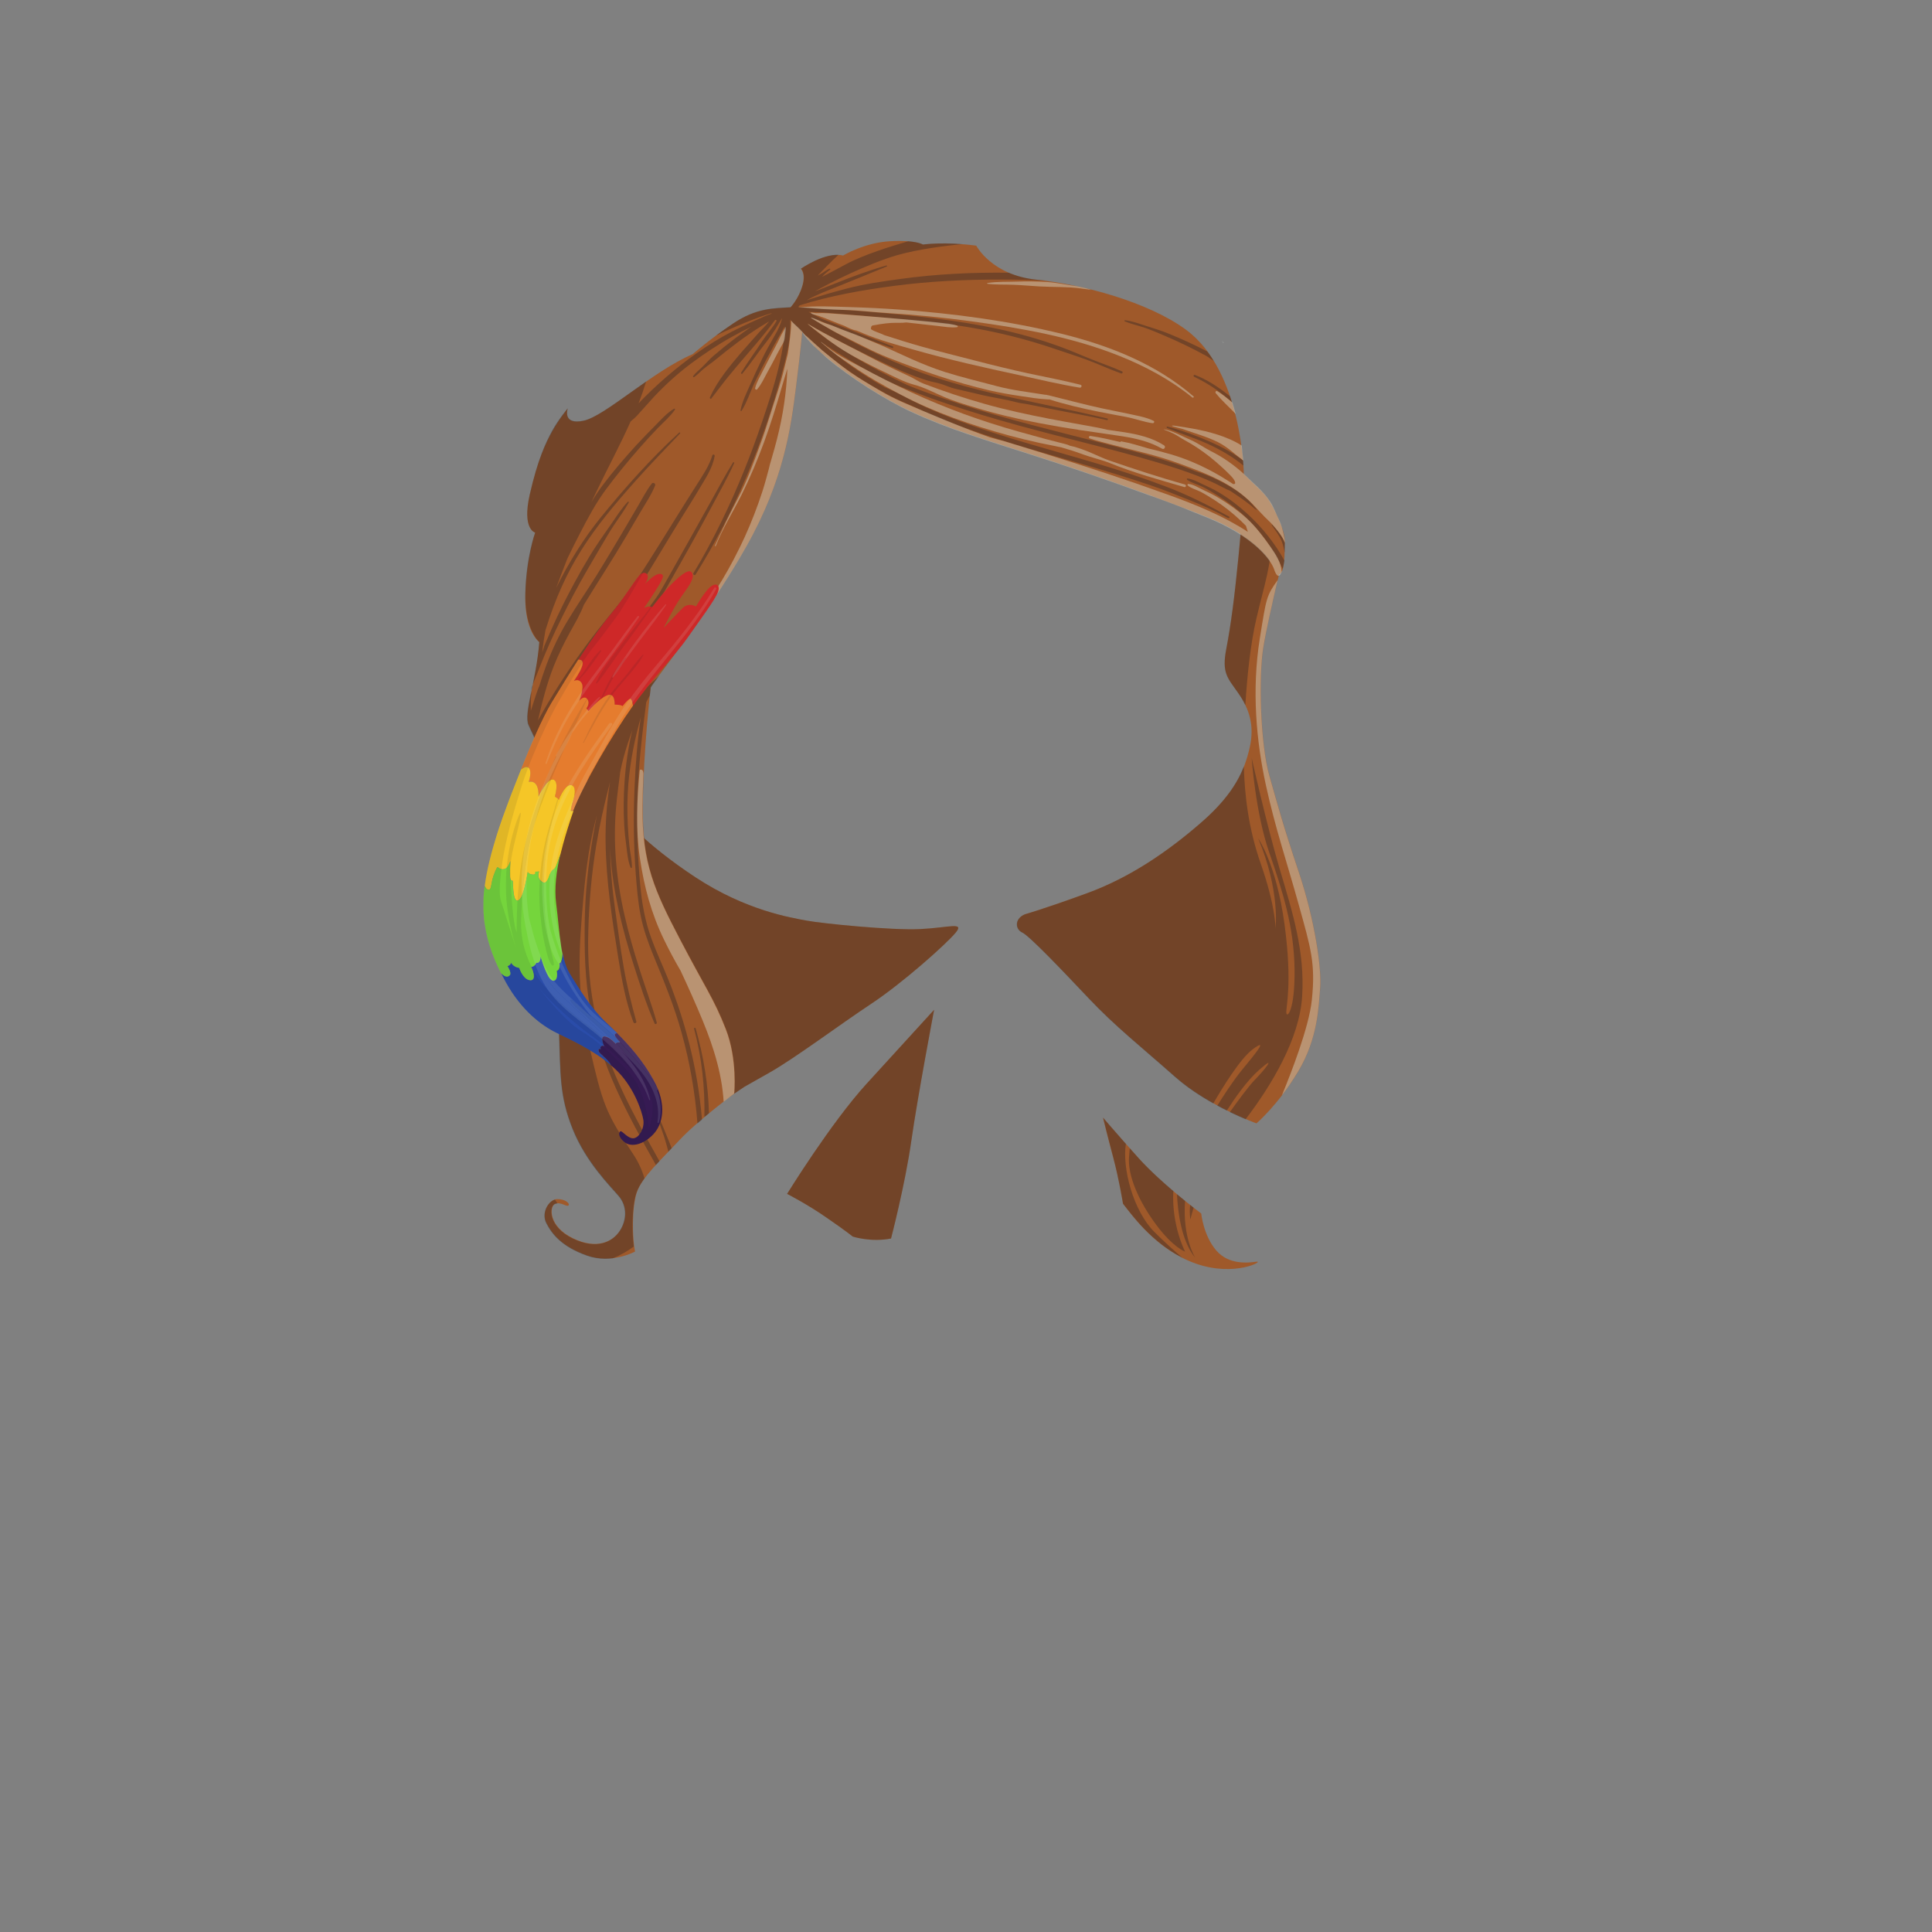 <?xml version="1.0" encoding="utf-8"?>
<!-- Generator: Adobe Illustrator 21.0.2, SVG Export Plug-In . SVG Version: 6.00 Build 0)  -->
<svg version="1.1" id="Layer_1" xmlns="http://www.w3.org/2000/svg" xmlns:xlink="http://www.w3.org/1999/xlink" x="0px" y="0px"
	 viewBox="0 0 2000 2000" enable-background="new 0 0 2000 2000" xml:space="preserve">
<rect x="0" y="0" width="2000" height="2000" fill="#808080" stroke="none"/>
<g>
	<g id="_x31_2_x5F_Hair_x5F_RainbowStreak_x5F_back_x5F_Main_Asset">
		<path fill="#9F592A" d="M1286.1,527.5c0,0,29.9,16.1,43.7,43.4c0,0-17.2,69.4-22,99.7c-4.9,30.3-3,99.6,6.3,132.2
			s13.4,48.8,30.4,99.8c17.1,51,23.8,100.8,22.2,119.9c-1.6,19.1-2.2,52-22.6,86.4c-20.5,34.4-43.4,54-43.4,54s-49.8-17.8-84.3-48.3
			c-34.4-30.5-61.7-51.9-89.6-81.5c-28-29.6-61.2-64.4-68.5-67.8c-7.3-3.3-8.3-14.2,2.8-18.9c0,0,19.5-5.5,64-21.7
			c44.8-16.3,84-43.3,118.6-73.4c34.7-30.2,44.8-54.5,50-77.5s-0.5-40.1-12.1-56.7c-10.9-15.6-16.9-20.4-12.1-45.4
			s8.5-53.4,12.6-95.7S1286.1,527.5,1286.1,527.5z"/>
		<path fill="#9F592A" d="M1141.8,1156.9c0,0,11.7,13.9,36.8,41.9s64.9,57.4,64.9,57.4s2.2,22.6,15.4,38.1s33.4,12.9,41.8,11.8
			s-22.3,16.2-62.7,2s-65.2-48.8-75.5-62c0,0-4.2-25.9-10.2-48.1S1141.8,1156.9,1141.8,1156.9z"/>
		<path fill="#9F592A" d="M882.8,1280.1c0,0,18.7,6.1,39.6,2c0,0,14.5-55.4,21-101.1s23.6-135.7,23.6-135.7s-33.1,36.3-70,76.7
			c-36.9,40.4-82.2,113.9-82.2,113.9s21.1,10.8,41,24.7C876,1274.5,882.8,1280.1,882.8,1280.1z"/>
		<path fill="#9F592A" d="M752.6,1137.2c0,0-9.3-55-30.1-100.7s-29.2-77.2-47.3-116s-30.3-74.7-30.3-74.7s22.5,27.8,75.1,62.4
			S819.2,950,835,953s87.6,10.2,117.3,8.8s46.6-7.9,37,3.7s-54.5,51.8-87.4,73.6c-32.9,21.8-79.4,56.6-105.4,71.3
			c-26,14.7-26,14.7-26,14.7L752.6,1137.2z"/>
	</g>
	<g id="_x31_2_x5F_Hair_x5F_RainbowStreak_x5F_back_x5F_Shadows">
		<path opacity="0.3" fill="#091426" enable-background="new    " d="M1232.2,1262.5l3.4-12.4c-1.1-0.8-2.3-1.8-3.5-2.8
			C1231.6,1250.7,1231.4,1255.6,1232.2,1262.5z"/>
		<path opacity="0.3" fill="#091426" enable-background="new    " d="M1223.8,1301.9c-8-6.9-18.2-16-28.8-26.6
			c-22.2-22.3-33.4-66.4-29.5-91.2c-16-18.1-23.6-27.1-23.6-27.1s4.6,18.8,10.5,41s10.2,48.1,10.2,48.1
			C1171.6,1257.5,1191.7,1285.5,1223.8,1301.9z"/>
		<path opacity="0.3" fill="#091426" enable-background="new    " d="M1178.6,1198.8c-3.3-3.6-6.3-7-9.1-10.2
			c-0.2,2.9-0.5,5.8-0.7,8.7c-1.7,19.5,10.1,46.3,27.8,70.2s30.2,28.2,30.2,28.2s-14.1-27.1-12.2-62.8
			C1202.7,1222.9,1189.4,1210.7,1178.6,1198.8z"/>
		<path opacity="0.3" fill="#091426" enable-background="new    " d="M1226.8,1243.1c-2.6-2.1-5.5-4.5-8.4-6.9
			c0.7,15.7,3.9,47.9,18.9,65.8C1237.3,1302,1223.9,1281.3,1226.8,1243.1z"/>
		<path opacity="0.3" fill="#091426" enable-background="new    " d="M882.8,1280.1c0,0,18.7,6.1,39.6,2c0,0,14.5-55.4,21-101.1
			s23.6-135.7,23.6-135.7s-33.1,36.3-70,76.7c-36.9,40.4-82.2,113.9-82.2,113.9s21.1,10.8,41,24.7
			C876,1274.5,882.8,1280.1,882.8,1280.1z"/>
		<path opacity="0.3" fill="#091426" enable-background="new    " d="M752.6,1137.2c0,0-9.3-55-30.1-100.7s-29.2-77.2-47.3-116
			s-30.3-74.7-30.3-74.7s22.5,27.8,75.1,62.4S819.2,950,835,953s87.6,10.2,117.3,8.8s46.6-7.9,37,3.7s-54.5,51.8-87.4,73.6
			c-32.9,21.8-79.4,56.6-105.4,71.3c-26,14.7-26,14.7-26,14.7L752.6,1137.2z"/>
		<path opacity="0.3" fill="#091426" enable-background="new    " d="M1295.7,784.5c0,0,3.9,56.8,18.1,97.7s25.7,77.5,26.3,120.7
			c0.6,43.2-8,51.6-8.5,45.5s6.5-29.9-1.9-91.8s-27.2-88.7-27.2-88.7c22.9,54.5,17.9,93,17.9,93s0.2-22.6-15.2-66.6
			c-12.9-36.8-16.7-71-17.6-100.9c-6.8,17.4-19,36.2-44.1,58c-34.7,30.2-73.8,57.1-118.6,73.4c-44.5,16.3-64,21.7-64,21.7
			c-11.1,4.6-10.1,15.5-2.8,18.9c7.3,3.3,40.5,38.1,68.5,67.8c28,29.6,55.2,51,89.6,81.5c12.3,10.9,26.5,20.2,39.8,27.6
			c8.6-14.9,27.6-46.2,40.7-56c17.4-13,2.3,5.1-11.1,21.4c-9.3,11.3-19.9,27.9-25.5,36.9c3.4,1.8,6.7,3.6,9.9,5.1
			c7.9-12.4,20.8-31,33.3-42c19.9-17.6,4.9,0.8-4.3,10.1c-6.7,6.8-19.5,24.5-25.9,33.5c6.3,3,11.9,5.5,16.3,7.4
			c26.9-35.2,56-83.6,58.6-127.6c2.8-46.1-9.6-85.6-23.4-132C1310.9,852.6,1295.7,784.5,1295.7,784.5z"/>
		<path opacity="0.3" fill="#091426" enable-background="new    " d="M1269.4,671.7c-4.8,25.1,1.2,29.8,12.1,45.4
			c3,4.2,5.6,8.5,7.7,12.9c1.8-29.9,5.3-63.7,11.5-90c8.2-35.3,15.3-53.5,16.2-87.8c-14.1-15.8-30.7-24.8-30.7-24.8
			s0.1,6.2-4.1,48.5C1277.9,618.3,1274.2,646.7,1269.4,671.7z"/>
	</g>
	<g id="_x31_2_x5F_Hair_x5F_RainbowStreak_x5F_back_x5F_Highlights">
		<path opacity="0.35" fill="#E8FFFA" enable-background="new    " d="M1314,802.9c-9.3-32.6-11.2-101.9-6.3-132.2
			c2.8-17.4,9.6-47.5,14.9-70.2c-11.7,16.4-11.7,18.4-18.4,60.1c-8.7,54.2-3.5,107.4,6.2,152s21.5,78.8,34,123.8
			s17.6,60.9,13.6,98.8c-3,28.6-21.9,76.7-31,98.7c5.5-7.1,11.3-15.5,17-25c20.5-34.4,21-67.3,22.6-86.4s-5.1-68.9-22.2-119.9
			C1327.4,851.7,1323.3,835.5,1314,802.9z"/>
	</g>
	<g id="_x31_2_x5F_Hair_x5F_RainbowStreakv02_x5F_front_x5F_Main_Assets">
		<path fill="#9F592A" d="M587.7,422.8c0,0-6.2,17.6,16.4,12.8c22.5-4.8,71.3-51.2,113-69c0,0,17.4-15.3,41.7-31.6
			s41.9-15.6,59.5-16.8c0,0,8.3-8.7,12.2-22s-1.5-17.9-1.5-17.9s25.5-18,43.8-13.8c0,0,22.1-13.4,48.8-14.8s33.8,3.5,33.8,3.5
			s22.7-3.2,55.2,1.1c0,0,16,30.7,62.7,35.3c46.7,4.7,115.1,22.8,154.4,51.7c58.5,43,59.9,149.4,59.9,149.4
			c19.2,19.5,23.5,19.7,33.4,41c11.3,24.3,8.8,26.6,8.8,39.2c-0.1,27.1-7.5,27.7-10.7,17.9s-21.1-33.9-68.8-53.2s-118.9-44.6-176-63
			s-92.4-28.8-130.8-46.5s-96.8-57.2-113-82.5c0,0-1.4,17.2-6.5,57.5s-12,94.8-51.2,164.2s-94.1,137.2-99.2,146
			c0,0-7.6,64.5-8.2,123.5s12.5,87.4,38.9,137.8s34.9,61,47.2,92.5s8.6,66.9,8.6,66.9s-38.1,28.2-56.9,48.4s-39.1,38.5-44.2,54.6
			s-4.5,47.1-1.6,60.6c0,0-23.9,13.3-49.9,4s-36-22.2-41.8-33.5s3-24.6,11-24.8s13.6,4.4,11.8,6.5s-8.1-4.2-14-1.5
			s-6.8,23.2,18.5,35.5s41.5,3.3,48.8-7.8s7.6-25.4-1-35.7s-33.9-35-47.8-69.5s-12.6-56.4-14.2-102.5s-4.2-114.1-6.2-151.3
			s-2.7-83.4-7-111.2s-13-41.1-18.3-53.3s7.8-45.3,11-85.8c0,0-15.3-10.5-14.5-48.4s10.2-64.9,10.2-64.9s-13.8-3.2-5.6-39.4
			s16.7-53.6,23.3-65.6S587.7,422.8,587.7,422.8z"/>
	</g>
	<g id="_x31_2_x5F_Hair_x5F_RainbowStreakv02_x5F_front_x5F_Shadows">
		<path opacity="0.3" fill="#091426" enable-background="new    " d="M1253.2,457.5c-14.3-6.3-29.5-12-44.6-15.9
			c-1-0.3-1.3,1.1-0.4,1.5c14.4,6,29.3,10.5,43.5,17.1c12.5,5.8,24.8,13,35.5,21.8c-0.2-1.8-0.3-3.7-0.4-5.5
			C1276.4,468.8,1265.1,462.8,1253.2,457.5z"/>
		<path opacity="0.3" fill="#091426" enable-background="new    " d="M1271,408.4c-10.4-8.1-21.7-15.6-34.1-20.3
			c-1.1-0.4-1.9,1.4-0.8,1.9c12.5,6,23.6,13,34.1,22.1c1.6,1.4,3.6,2.8,5.1,4.3c-0.5-1.7-1.5-4.5-2-6.2
			C1272.3,409.4,1272,409.2,1271,408.4z"/>
		<path opacity="0.3" fill="#091426" enable-background="new    " d="M1249.9,363.9c-13.7-7.1-26.3-12.9-40.6-18.7
			c-7.3-3-15-5.3-22.5-7.7c-7.2-2.3-14.7-5.2-22.2-6c-0.6-0.1-0.8,0.9-0.3,1.1c6.7,2.9,14.1,4.4,21.1,6.8c7.4,2.6,14.5,5.7,21.7,8.8
			c14.1,6,27.7,12.7,41.2,20c3.3,1.8,4.8,3.4,8.1,5.3C1254.5,370.4,1250.1,364,1249.9,363.9z"/>
		<path opacity="0.3" fill="#091426" enable-background="new    " d="M1329.7,580.4c-9.9-18-23.1-34.4-38.1-48.2
			c-9-8.3-18.9-15.9-29.4-22.2c-5.4-3.3-11.2-5.9-16.9-8.6c-4.9-2.3-10.6-5.5-16-6.1c-0.8-0.1-0.9,1-0.4,1.4
			c4.9,3.3,11.2,4.9,16.5,7.5c5.2,2.6,10.1,5.7,15.1,8.8c10.4,6.5,20.2,13.9,29.1,22.4c16.1,15.3,28.9,33.3,38.2,53.4
			C1328.4,586.5,1329,583.8,1329.7,580.4z"/>
		<path opacity="0.3" fill="#091426" enable-background="new    " d="M1328.2,558c-2.6-5.3-7-10.1-11.2-14.8
			c-0.3-0.2-0.7,0.2-0.5,0.5c3.8,5.6,7.8,10.2,10.3,16.6c1.5,3.9,2.4,7.9,3.2,11.9c0-3.4,0-6.8,0-10.2
			C1329.4,560.6,1328.8,559.3,1328.2,558z"/>
		<path opacity="0.3" fill="#091426" enable-background="new    " d="M1272.4,534.8c-21.4-11.7-43.1-22.7-65.9-31.3
			c-23.3-8.8-46.9-16.5-70.7-23.6c-47.7-14.3-96-26.6-142.7-44.1c-13.5-5.1-26.8-10.5-39.8-16.6c-12.3-5.7-24.2-12.9-36.7-18
			c-0.1-0.1-0.3-0.1-0.4-0.1c-11.5-6.4-22.6-13.5-33.4-21c-11.6-8.2-22.8-17-33.3-26.5c10.2,7.2,20.9,13.7,31.2,19.9
			c10.4,6.3,21,12.2,31.8,17.6c0.1,0.1,0.2,0.2,0.4,0.3c5.6,3,11.5,5.6,17.5,8.1c4.6,1.9,9.2,3.7,13.9,5.4c0.9,0.3,1.7,0.7,2.5,1
			c11.9,4.6,23.9,8.9,36,12.9c23.6,7.9,47.5,15,71.5,21.6c48.3,13.3,97.2,24.4,145.2,38.7c13.2,4,26.5,8.2,39.3,13.2
			c6.6,2.6,13.1,5.3,19.4,8.3c5.1,2.5,10.1,5.4,15.4,7.6c1.6,1,3.2,2.1,4.7,3.1c7,4.8,14.5,9.9,20.8,15.5c0.9,0.8,2.7,1.5,1.9,0.6
			c-3.2-3.3-6.5-8-10.1-10.9c-2.8-2.3-5.7-5-8.6-7c-7-4.9-14.4-9.1-22.1-12.8c-7.3-3.5-14.9-6.6-22.7-8.9
			c-8.2-3.4-16.4-6.5-24.9-9.2c-23.8-7.7-48-13.9-72.2-20.1c-48.8-12.6-98.1-24.3-146.1-40.1c-13.6-4.5-27.1-9.1-40.5-14.1
			c-4.9-1.8-9.8-3.8-14.7-5.8c-18.8-8.8-37.3-18.6-55-29.2c-17.4-10.5-33.9-21.4-48.7-34.7c4.7,2.9,9.6,5.7,14.6,8.4
			c18.3,9.9,36.8,19.3,55.5,28.3c17.8,8.5,36,16.9,54.9,22.7c4.5,1.4,9.1,2,13.6,3.4c5.1,1.6,9.7,3.9,15.1,5.1
			c9.8,2.2,19.5,4.6,29.2,6.8c11,2.5,22.2,4,33.1,6.9c3.7,1,7.6,1.6,11.5,2.1c8.7,1.7,17.4,3.4,26,5.2c18.9,3.8,38.1,7,56.9,11.4
			c1.1,0.3,1.6-1.5,0.5-1.7c-32.5-7.7-65.2-14.3-97.9-21.4c-31.2-6.8-62.3-14.6-92.4-25.2c-11-3.9-21.8-8.4-32.5-13
			c-2.5-1.1-4.9-2.3-7.4-3.4c-17.9-8.4-35.7-17.2-52.8-27c-7.8-4.5-16.1-9.1-24-14.4c7.6,2.6,15.2,5.4,22.7,8.5
			c20.3,8.3,40.9,16,61.6,23c1.1,0.4,1.6-1.4,0.5-1.8c-18.9-7.3-37.9-14.7-56.8-22.1c-4.9-1.9-9.7-3.8-14.6-5.7
			c-4.8-1.9-9.1-4.5-13.7-6.8c-0.7-0.3-1.4-0.7-2.1-1c5.6,0.2,11.2,0.3,16.7,0.7c11.1,0.8,22.2,1.8,33.3,2.7
			c22.8,1.8,45.6,4.2,68.4,6.3c45.5,4.2,90.5,13,133.8,27.6c12,4.1,24.2,7.9,36.1,12.3c12,4.4,23.5,9.9,35.5,14.1
			c1.2,0.4,2.1-1.6,0.9-2.1c-9.9-4.5-20.3-8-30.5-12.1c-10.7-4.2-21.2-8.9-32-12.9c-21.3-7.9-43.3-14.1-65.4-18.9
			c-44.7-9.6-90.6-14.2-136-18c-13.1-1.1-26.1-2-39.2-2.6c-10.5-0.5-21.1-1.7-31.6-2c-0.1-0.1-0.3-0.3-0.4-0.4
			c0.4-0.5,0.9-1,1.3-1.5c31.7-10,65.2-15.9,98-20.2c36.7-4.8,73.9-6.6,110.8-6.5c15.4,0,30.7,0.4,46.1,1.1c-3.2-0.3-6.4-0.6-9.5-1
			c-11.4-1.1-20.9-3.8-28.9-7.2c-19.1-0.2-38.2,0.1-57.2,1.2c-18.5,1-36.9,2.8-55.2,5.3c-18.5,2.5-37.2,5.2-55.3,9.9
			c-14,3.6-27.8,7.7-41.5,12.1c10.7-6.1,22.6-10.4,33.8-14.9c16.4-6.6,32.7-13.3,49-20c0.7-0.3,0.4-1.3-0.3-1.1
			c-17.9,5.1-35.2,11.5-52.4,18.4c-7.2,2.9-14.4,5.6-21.6,8.5c13.6-8.1,55.7-29.1,85.3-37.6c22.8-6.5,52-9.9,67.4-11.4
			c-24.7-1.9-40.9,0.4-40.9,0.4s-3.6-2.4-15-3.4c-17.9,5.1-46.9,14.2-64.8,23.9c-11.2,6.1-19.2,10.2-24.6,13c2.5-3,5.4-5.1,8.4-7.6
			c0.4-0.4,0-1.1-0.5-0.9c-3.5,1.2-6.3,3.9-9.5,5.6c-1,0.5-1.9,1-2.9,1.6c5.5-5.9,14.1-14.8,21.6-21.6
			c-17.6-0.6-38.9,14.4-38.9,14.4s5.5,4.6,1.5,17.9s-12.2,22-12.2,22c-17.6,1.1-35.2,0.5-59.5,16.8c-6.5,4.4-12.5,8.6-17.8,12.6
			c29.1-13.9,51.5-21.7,58-23.3c-0.3,0.2-0.6,0.4-0.9,0.6c-0.1,0.1-0.3,0.2-0.4,0.3c-4.2,1.3-8.2,3.3-12.1,5
			c-6.4,2.7-12.7,5.7-19,8.7c-12.5,6-24.8,13-36.3,20.6c-22.7,15-44,32.6-63.3,51.9c-2.1,2.1-4.1,4.1-6.1,6.3
			c2.8-7.3,5.4-14.8,7.8-22.6c-26.4,18.3-50.6,37.5-64.7,40.5c-22.5,4.8-16.4-12.8-16.4-12.8s-10,11.7-16.5,23.7
			s-14.7,29.4-22.9,65.6s5.6,39.4,5.6,39.4s-9.4,24.8-10.2,62.7s14.5,50.7,14.5,50.7c-3.2,40.5-16.6,73.7-11.4,85.8
			c2.3,5.4,5.3,11,8.3,17.9c18.9-37.2,40.9-72.6,65.8-106.1c13.9-18.8,29.3-36.4,41.7-56.2c13.3-21.3,26-42.9,39.2-64.3
			c7.4-12.1,15.1-24,22.3-36.2c6.3-10.7,13.5-21,15.6-33.5c0.3-1.6-1.9-2.2-2.4-0.7c-3.3,11-9.9,20.6-16,30.2
			c-6.8,10.5-13.3,21.2-20,31.8c-13.2,21.1-26.2,42.3-39.8,63.2c-13,20-28.8,37.7-43.5,56.5c-14,17.9-27,36.5-39.2,55.6
			c-7.7,12.2-15.1,24.6-22,37.1c4.4-19.2,9.2-38.1,16.5-56.6c4.8-12,10.5-23.5,16.7-34.8c5.1-9.3,10.6-18.4,14.3-28.3
			c14.3-23.3,29.3-46.3,43.2-69.8c5.3-8.9,10.5-17.9,15.8-26.9c5.1-8.7,11.1-17.5,14.8-26.9c0.7-1.9-2.2-3.6-3.4-2
			c-5.5,6.9-9.6,15.2-14.1,22.8c-4.7,8.1-9.5,16.3-14.3,24.4c-9.6,16.2-19.2,32.4-29.1,48.3c-9.7,15.6-20.2,30.7-29.6,46.4
			c-8.8,14.6-16.1,30-22.1,46c-2.5,6.9-5,14-7.1,21.2c-2.3,5.1-3.9,10.5-5.6,15.7c-1.2,3.5-2.3,7-3.4,10.5
			c-0.1-7.6,0.2-15.8,0.8-24.3c6.4-15.2,12-30.7,18.8-45.7c7.6-16.9,15.9-33.6,24.5-50c8.7-16.5,18.1-32.4,27.6-48.5
			c4.6-7.7,9-15.6,14-23.1c5.3-8,11.1-15.7,15.7-24c0.3-0.6-0.5-1.3-1-0.8c-6.2,6.6-11.2,14.3-16.3,21.8
			c-5.4,7.9-11.1,15.7-16.4,23.8c-10.2,15.5-19.2,31.9-27.9,48.3c-8.7,16.5-16.5,33.3-23.8,50.5c-4.8,11.4,0.1-0.3-4.2,11.5
			c0.8-7.7,2-15.4,3.4-23c20.6-66.6,47.3-103,93.7-155c14.8-16.6,30.3-32.5,45.6-48.6c0.6-0.6-0.3-1.4-0.9-0.9
			c-29.2,26.8-56.2,57-81.2,87.8c-18.1,22.3-33.4,47.2-46.2,73.1c3.5-9.5,7.2-19.2,11.1-29.1c0.4-0.9,0.8-1.8,1.2-2.7
			c4-8.5,8.3-16.8,12.6-25.2c8.1-15.7,16.4-31.3,27-45.5c10.9-14.6,22.4-28.8,34.5-42.5c6.1-6.9,12.3-13.8,18.8-20.5
			c6-6.2,12.9-12,17.8-19.1c0.4-0.6-0.4-1.4-1-1c-7.4,4.5-13.4,11.3-19.5,17.5c-6.5,6.6-13,13.2-19.3,20
			c-12.4,13.6-24.4,27.5-35.4,42.2c-4.1,5.5-7.8,11.2-11.3,17.1c1.4-2.9,2.8-5.9,4.2-8.9c12.7-26.6,25.5-50.1,36.4-74.7
			c2.3-2,4.7-3.9,6.8-6.2c5.8-6.3,11.4-12.8,17.2-19.1c11.7-12.5,24.5-24.1,38.2-34.4c13.5-10.1,27.6-19.5,42.3-27.7
			c6.7-3.7,13.4-7.3,20.3-10.6c-5.8,4.1-11.6,8.2-17.2,12.4c-7.5,5.7-14.8,11.6-22,17.8c-3.9,3.4-7.1,7.1-10.7,10.7
			c-3.4,3.4-7.4,6.3-10.2,10.2c-0.4,0.6,0.4,1.4,1,1c3.5-2.3,6.4-5.6,9.6-8.3c3.9-3.3,8.2-6.1,12.1-9.3c7.9-6.5,15.9-12.8,24.1-18.9
			c7.7-5.7,15.5-11.1,23.5-16.1c2.7-1.7,5.5-3.4,8.3-5c-0.2,0.3-0.4,0.6-0.6,0.8c-2.9,3.6-6.2,6.6-9.3,10
			c-6.4,7.3-12.9,14.5-19.3,21.8c-5.9,6.9-11.7,13.9-17.1,21.2c-5.6,7.6-11.1,16.1-14.9,24.8c-0.4,0.9,0.8,2.1,1.5,1.1
			c5.9-7.6,11.5-15.2,17.6-22.7s12.4-14.9,18.7-22.2c10.2-11.8,20.4-23.8,29.7-36.4c0.1,0,0.3,0,0.4-0.1c0.3,0.2,0.6,0.4,1,0.5
			c0.1,0,0.3,0,0.4,0.1c-4.3,7.6-10.7,14.6-15.2,21.5c-7.1,11-15,21.5-21.8,32.6c-0.5,0.8,0.7,1.8,1.3,1c8.5-10.3,15.9-21.5,24.2-32
			c3.5-4.4,6.8-9.1,9.8-13.8c2.4-3.8,4.6-7.8,7.1-11.7c-1.3,6.2-4.1,12-7.5,17.8c-4.7,8.3-9.4,16.5-13.5,25.1
			c-4.2,8.6-8.2,17.4-12.1,26.2c-3.7,8.4-8.2,17.3-9.9,26.4c-0.1,0.7,0.8,1.1,1.1,0.5c5.2-8.3,8.4-18,12.4-26.9
			c4.3-9.3,9-18.3,13.8-27.4c4.5-8.6,9.2-17,14.1-25.4c1.5-2.6,3-5.2,4.4-7.8c-0.2,4.7-0.4,9.4-1,14.1c-1.2,9.9-3.3,19.6-5.6,29.3
			c-4.4,18.4-10.5,36.5-16.5,54.4c-11.9,35.3-25.7,69.9-42,103.3c-9.1,18.6-18.7,36.8-29.5,54.4c-0.9,1.5,1.4,2.8,2.3,1.4
			c40.1-63.9,69.5-134.8,89.2-207.6c4.8-17.6,9.9-37.3,8.7-56c2.5,2.8,5.1,5.4,7.6,7.9c5.6,5.7,11.4,11.2,17.4,16.5
			c11.2,10.1,23.1,19.5,35.4,28.2c12.6,8.9,25.8,16.9,39.4,24.1c6.5,3.5,13.1,6.8,19.9,9.6c2.5,1,5.1,2.2,7.8,3.3
			c10.8,5.2,21.7,9.9,32.8,14.4c23,9.3,46.6,17,70.3,24.3c47.7,14.5,95.9,27.1,143.1,43.2c13.3,4.5,26.4,9.8,39.4,15
			c13.6,5.4,26.6,11.3,39.4,18.3C1272.5,537.1,1273.5,535.4,1272.4,534.8z"/>
		<path opacity="0.3" fill="#091426" enable-background="new    " d="M671.8,631.6c9.9-6.6,16.3-19.9,22.1-29.9
			c7.7-13.4,15.2-26.9,22.7-40.3c7.3-13.2,14.6-26.4,21.7-39.8c7.4-13.9,15.2-27.7,21.7-42.1c0.4-0.8-0.7-1.5-1.2-0.7
			c-8,12.8-15,26.2-22.4,39.4c-7.4,13.1-14.8,26.3-22.1,39.5c-7.4,13.2-14.8,26.3-22.2,39.5c-3.2,5.6-6.3,11.3-9.6,16.8
			c-3.5,5.8-8.1,10.9-11.7,16.6C670.2,631.1,671.1,632,671.8,631.6z"/>
		<path opacity="0.3" fill="#091426" enable-background="new    " d="M689.8,1174.8c-2.6-6.6-5.3-13.3-8.7-19.6
			c-0.3-0.5-1-0.2-0.9,0.4c2.2,7,4.9,13.9,7.2,20.9c1.7,5.2,3.1,10.4,4.5,15.7c1.1-1.2,2.3-2.4,3.4-3.6
			C693.6,1183.9,691.6,1179.4,689.8,1174.8z"/>
		<path opacity="0.3" fill="#091426" enable-background="new    " d="M729.2,1156.4c1.6-1.3,3.1-2.6,4.7-3.9
			c-0.7-29.7-5.6-59.4-13.8-88c-0.3-1-1.9-0.6-1.6,0.4C726.5,1094.9,729.8,1125.5,729.2,1156.4z"/>
		<path opacity="0.3" fill="#091426" enable-background="new    " d="M633,752.9c-26.7,37.1-39.8,76.8-52,123.1
			c-3.9,14.8-6.4,34.5-8,54.3c1.9,38.6,4.1,95.8,5.5,136.2c1.6,46.1,0.4,68,14.2,102.5s39.1,59.2,47.8,69.5s8.2,24.5,1,35.7
			s-23.5,20.1-48.8,7.8s-24.4-32.8-18.5-35.5c1-0.5,1.9-0.6,2.9-0.7l-2.6-4c-7.4,2-14.3,14.1-9.1,24.5c5.8,11.2,15.8,24.2,41.8,33.5
			c9.7,3.5,19.2,3.8,27.2,2.8c9.2-3.8,16.6-8.4,21.7-12.2c-2-15.1-2-41,2.6-55.2c1.6-4.9,4.6-10.1,8.5-15.4
			c-2.5-8.3-6.3-16.9-11.9-25.3c-28.8-43.2-31.5-51.8-45.3-111.7c-13.8-59.8-10.8-99.3-6-154c2.9-32.7,6.9-59.3,13.9-84.8
			c-1.4,6.8-2.7,13.5-3.8,20.3c-5.1,29.8-8.4,60.2-8.8,90.4c-0.4,30.1,0.2,60.4,5.9,90.1c5.3,27.8,14.4,54.8,25.9,80.7
			c12.4,27.6,27,54.1,41.9,80.5c1.2-1.3,2.4-2.6,3.7-3.9c-26.2-46.8-53.1-95.1-65.4-147.7c-6.9-29.4-9.2-59.9-8.3-90.1
			c0.8-30.2,3.4-60.4,8.4-90.2c1.7-10.1,3.6-20.1,5.8-30.1c0.8-2.9,1.4-5.8,2-8.8c2-8.6,4.1-17.1,6.3-25.6c-0.2,1.5-0.5,3-0.7,4.5
			c-2.8,19.3-4.2,38.7-3.9,58.2c0.6,40.2,6.8,80.1,13.2,119.7c3.6,22.2,7.6,45.1,15.6,66.2c0.7,1.8,3.5,1.1,3-0.8
			c-5.3-18.9-9.9-37.7-13.2-57.1c-3.3-19.2-5.9-38.6-8.6-57.9c-3.1-21.4-5-42.7-5.3-64.1c0.1,2.4,0.2,4.8,0.4,7.2
			c2.7,38.5,12.2,76.2,23.8,112.9c6.5,20.5,13.3,41.3,21.8,61.1c0.6,1.3,2.7,0.4,2.3-1c-5.2-18.5-12-36.6-17.8-55
			c-5.9-18.3-11.2-36.8-15.5-55.6c-8.7-37.7-12.3-76.2-8.6-114.8c1-11,2.6-21.9,3.9-32.8c0-0.3,0.1-0.6,0.1-1
			c1-5.3,2.3-10.6,3.7-15.8c2.5-9.3,5.6-18.5,8.9-27.7c-4.3,17.7-6.9,35.9-8.1,54.1c-1,14.7-1.2,29.4-0.3,44.1
			c0.4,7.4,1.2,14.6,2.2,22c0.9,7.3,1.6,15.1,4.3,22c0.3,0.8,1.5,0.7,1.5-0.2c0-7.3-1.8-14.6-2.6-21.8c-0.8-7.3-1.3-14.6-1.7-22
			c-0.7-14.4-0.6-28.8,0.6-43.1c2-23.3,6.6-46.1,12.9-68.5c-3.7,23.9-5.4,48.2-6.5,72.2c-1.3,29.9-1,59.9,1.2,89.7
			c1.1,14.7,2.3,29.5,5.2,44c2.8,14,7.6,27.4,13,40.6c10.8,26.4,21.6,52.4,29.2,79.9c8.6,30.8,14.1,62.4,16.5,94.3
			c1.5-1.4,3.1-2.7,4.7-4c-4.5-54.2-18.2-106.8-39.7-156.7c-5.7-13.4-11.7-26.7-15.9-40.6c-4.3-14.3-6.8-29.2-8.2-44.1
			c-2.9-30.3-3.9-60.9-3-91.4c0.9-33.4,4.9-66.3,9.1-99.4c1.4-2.7,2.7-5.1,3.8-7.2c0.5-5,0.9-7.9,0.9-7.9c1-1.7,4-5.9,8.5-11.9
			C663.1,717,650.1,729.2,633,752.9z"/>
	</g>
	<g id="_x31_2_x5F_Hair_x5F_RainbowStreakv02_x5F_front_x5F_Highlights">
		<path opacity="0.35" fill="#E8FFFA" enable-background="new    " d="M819.5,337.2L819.5,337.2L819.5,337.2z"/>
		<path opacity="0.35" fill="#E8FFFA" enable-background="new    " d="M879.6,317.9c-17.4-0.5-35.4-1.6-52.7,0.4
			c-1.7,0.2,4.1,0,5.8,0.2c14.9,1.3,25.6,2,40.5,2.3c15,0.3,28.5,2.2,43.4,3.1c29.7,1.8,59.3,4.7,88.8,8.7
			c52.1,7.1,104.8,16.3,153.8,36c26.9,10.8,52.6,24.6,75.1,42.9c0.9,0.7,2.1-0.5,1.2-1.2c-38.8-33.5-86.6-52.4-135.8-64.6
			c-55.4-13.6-112.7-21.2-169.5-25.3C913.4,319.2,896.5,318.4,879.6,317.9z"/>
		<path opacity="0.35" fill="#E8FFFA" enable-background="new    " d="M904,336.8c0.8-0.2,1.6-0.3,2.4-0.4c1.5-0.3,3.1-0.6,4.6-0.8
			c3.9-0.6,7.8-1.1,11.7-1.3c5.2-0.3,10.4,0.2,15.6-0.5c4.5,0.5,8.9,1,13.4,1.5c6.5,0.7,13,1.5,19.6,2.2c6.3,0.7,13.2,2,19.5,1.2
			c0.8-0.1,1-1.2,0.2-1.5c-5.5-2.1-12-2.4-17.8-3.1c-6.5-0.8-13-1.4-19.6-2c-12.7-1.3-25.4-2.2-38.2-3.3c-12.7-1-25.5-2.1-38.2-3.1
			c-6.5-0.5-13.1-1-19.6-1.4c-4.7-0.3-8.1-0.3-12.9-0.1c-0.7-0.2-3.3-0.4-4-0.6s-0.9-0.4-1.1,0.1c-0.1,0.1-0.1,0.3,0,0.5
			c0,0.4,1.9,1.2,2.4,1.3c9.3,2.3,16.4,5.7,25.3,9.2c2.3,0.9,4.7,1.8,7,2.7c3.9,1.9,7.9,4.1,12.1,4.7c2.4,0.9,4.7,1.9,7,2.9
			c16.9,7.1,34.9,12,52.5,17c36.2,10.3,72.8,18.5,109.6,26.4c20.6,4.5,41.4,9.5,62.2,12.9c1.9,0.3,2.8-2.5,0.8-3
			c-18-4.6-36.5-8-54.6-11.9c-18.2-4-36.3-8.4-54.4-13.1c-18.3-4.8-36.7-9.2-55-14.4c-13.1-3.7-26.2-7.8-39.2-12
			c-4.3-2.3-9.7-3.3-13.7-6.2C901.5,338.3,902.2,337,904,336.8z"/>
		<path opacity="0.35" fill="#E8FFFA" enable-background="new    " d="M848.7,334.7c8.2,4.7,14.6,8.6,23.2,12.8
			c16.5,8,31,16.2,48,22.9c34.2,13.4,68.9,25.5,104.8,33.8c10,2.3,20.3,4.1,30.4,5.6c10,1.5,20.3,3.3,30.4,3.7c0.2,0,0.4,0,0.6-0.1
			c16.9,5.4,34.3,9.4,51.7,12.9c9.3,1.9,18.6,3.5,27.9,5.3c9.2,1.7,18.2,5.2,27.4,6.5c1.4,0.2,2.6-1.7,1-2.5
			c-7.7-3.8-17.3-5.3-25.7-7.2c-9.5-2.1-19.2-3.8-28.7-5.9c-17.8-3.9-35.4-8.7-53.1-13c-0.2-0.1-0.4-0.2-0.7-0.2
			c-0.4-0.1-0.8-0.1-1.2-0.2c-0.6-0.1-1.1-0.3-1.7-0.4c-0.3-0.1-0.6-0.1-0.8,0c-17-2.8-34.1-4.6-50.8-9.1
			c-17.9-4.8-35.8-9-53.5-14.6c-11.8-3.8-23.2-8.4-34.5-13.4c-6.3-2.8-12.5-5.6-18.7-8.5c-5.6-2.6-11.1-5.2-16.8-7.5
			c-6.1-2.4-12.1-5.2-18.2-7.7c-6-2.5-12.2-4.5-18.3-6.9c-2.5-1-4.9-2-7.4-3c-4.3-1.9-8.8-2.8-13.1-4.7c-3.5-1.5-7.3-3.7-10.9-4.5
			C838,328.4,840.8,330.1,848.7,334.7z"/>
		<path opacity="0.35" fill="#E8FFFA" enable-background="new    " d="M1314.8,519.2c-7.7-11.6-16.6-18.1-26.6-28.1
			c-10.8-9.8-22-17.8-35.1-24.3c-6.5-3.3-14.1-8.7-20.8-11.5c-6.8-2.8-20.3-10.4-27.7-10.8c-1-0.1,7,2.6,7.8,3.3
			c5.7,2.3,9.4,5.5,14.2,8c9.8,5.3,17.1,10.4,25.8,17.1c4.8,3.8,9.4,7.8,13.9,12c2.1,1.9,4.1,3.9,6.1,5.9c1.2,1.2,2.4,2.4,3.5,3.7
			c0.3,0.4,1.7,2.1,2.4,3.7c0.2,0.6,0.3,1.1,0.4,1.8c-0.1,0.7-0.6,1.2-1.9,1.1c-0.1,0-0.2,0-0.3,0c-1.1-0.7-2.2-1.5-3.3-2.2
			c-12.6-8.1-25.8-15.2-39.7-21c-14.5-6.1-29.6-10.1-44.9-13.7l0,0c-9.2-2.7-18.5-5.7-27.9-7.3c-0.5-0.1-0.8,0.3-0.7,0.7
			c-0.2,0-0.4-0.1-0.6-0.1c-10-2.3-20.3-4.8-30.5-6.2c-1.7-0.2-2.4,2-0.7,2.6c7.9,2.7,16.3,4.6,24.3,6.8c7.8,2.1,15.7,3.9,23.5,5.9
			c15.2,3.7,30.3,7.9,44.9,13.3c27.1,10,54.5,20,75.8,41.9c5.4,5.6,10.5,11.6,16.2,16.9c6.2,5.7,14.7,16.3,17.2,22.9
			c0.3-2.2-2.7-16.6-5.5-22.3C1321.3,532.9,1319,525.5,1314.8,519.2z"/>
		<path opacity="0.35" fill="#E8FFFA" enable-background="new    " d="M1273.3,454.8c-16.7-7.3-34.8-10.8-52.8-13.4
			c-1.5-0.2-7.9-1.5-7.2-0.5c0,0.6,10,2.8,10.7,3.1c12.3,4.5,25.1,7.9,36.8,13.7c10,5,17.1,12.3,26.3,19.1
			c-0.7-5.2-1.2-10.3-1.6-15.5C1281.6,458.8,1277.6,456.7,1273.3,454.8z"/>
		<path opacity="0.35" fill="#E8FFFA" enable-background="new    " d="M1260.2,405c-1.4-0.9-2.6,1-1.6,2.1
			c5.4,6.7,12.1,12.7,18.1,18.9c0.8,0.9,1.7,1.8,2.5,2.6c-1.1-4-2.2-7.9-3.4-11.8C1270.9,412.5,1265.7,408.4,1260.2,405z"/>
		<path opacity="0.35" fill="#E8FFFA" enable-background="new    " d="M798.9,366c-3.1,6-6.2,11.9-9.2,17.9
			c-2.9,5.8-6.4,11.5-8,17.9c-0.3,1.1,1.2,2.2,2.1,1.2c4.3-5,7-11,10.1-16.7c3.6-6.4,7-12.9,10.4-19.5c1.3-2.5,2.7-5.1,4.1-7.6
			c1.1-1.8,2.2-3.7,3-5.6c0.1-0.2,0.1-0.3,0.2-0.5c0.8-2.2,0.9-4.6,1.2-6.9c0.4-3.3,0.8-4.7,0.5-8c-1.8,4.1-3.6,6.4-5.5,10.5
			C805,354.7,801.9,360.3,798.9,366z"/>
		<path opacity="0.35" fill="#E8FFFA" enable-background="new    " d="M819,331.2c0-0.2,0-0.3,0-0.5c0,0.2,0,0.5,0,0.7
			C819,331.3,819,331.2,819,331.2z"/>
		<path opacity="0.35" fill="#E8FFFA" enable-background="new    " d="M1314.8,565.5c-7.1-9.9-15-20.5-24-28.7
			c-8.9-8-19-15.3-29.3-21.4c-5.1-3.1-10.4-5.7-15.9-8.2c-4.6-2.1-10.4-6-15.5-6.2c-0.7,0-1.2,1-0.6,1.5c3.5,3.1,9,4.4,13.2,6.5
			c5,2.6,9.9,5.7,14.6,8.7c9.7,6.2,18.5,13.2,26.9,21.1c1.9,1.8,3.7,3.6,5.6,5.5c0.7,2.1,1.2,4.2,2,6.3
			c-25.4-16.6-53.9-28.1-82.4-38.4c-41.2-14.9-82.7-28.5-124.5-41.5c-11.9-3.7-23.7-7.3-35.6-11c-5.9-1.9-11.9-3.6-17.9-5.1
			c-2.2-0.6-4.4-1.2-6.6-1.8c-6.6-2.4-13.3-4.8-19.8-7.3c-16.3-6.3-32.3-13-48.4-19.7c-15.2-6.4-30.3-12.4-44.6-20.8
			c-13.9-8.2-27.3-15.8-40.1-25.7c-7.2-5.6-13.8-10.8-20.8-16.7c-3.4-2.9-6.6-6.1-10-9c-2.4-2.1-5.1-5-7.8-6.9
			c-0.1-0.3-1.2-1.4-1.4-1.6c-2.2-2.8-5.1-5.7-7.8-8.1c-1.3-1.2-2.7-2.4-3.9-3.7c-0.4-0.5-0.8-0.9-1.1-1.4
			c-0.2,11.5-1.8,22.8-3.5,34.1c0,0.2-0.1,0.4-0.1,0.6l0,0c-2.7,10.9-6.2,26.1-9.8,36.8c-6.2,18.4-11.7,37.7-18.4,55.9
			c-6.8,18.6-13.9,38.5-23.1,56c-9,17-15.9,31.8-24.1,49.6c-0.2,0.5,0.7,0.8,0.9,0.2c7.1-18.5,18.2-35.7,27-53.5
			c8.6-17.5,16.2-35.4,22.9-53.7c6.9-18.8,12.8-37.9,18.4-57.1c1.8-6.4,3.9-12.8,5.8-19.2c-0.5,12.2-1.6,24.4-3.4,36.5
			c-1.8,12.3-4.3,24.5-7.4,36.6c-0.8,3.1-1.7,6.3-2.5,9.4c-1.3,4.4-2.6,8.9-3.8,13.3c-0.8,2.6-1.6,5.3-2.1,8
			c-2.1,7.8-4.2,15.7-6.7,23.4c-5.2,16.1-11.4,32-18.4,47.4c-7,15.1-14.7,30-23.3,44.3c-4.2,6.9-8.5,13.7-13,20.3
			c-4.9,7.1-10.4,13.8-15.1,21c-1.2,1.8,0.1,3.8,1.8,4.3c16.8-23.9,35.5-52.1,51.5-80.5c39.2-69.5,46.1-124,51.2-164.2
			s6.5-57.5,6.5-57.5c2.7,4.3,6.7,8.9,11.5,13.8c1.3,1.2,2.7,2.3,3.9,3.5c3.2,2.9,6.3,5.9,9.5,8.9c25.1,21.2,61.4,44,88,56.3
			c38.4,17.8,73.6,28.1,130.8,46.5c35.8,11.5,77,25.7,114.6,39.5c15.9,5.6,31.7,11.4,47.2,17.9c4.9,1.9,9.6,3.8,14.2,5.7
			c47.6,19.4,65.5,43.5,68.8,53.2c2.2,6.7,5,10.1,7.9,2.8C1326.2,581.9,1320.5,573.5,1314.8,565.5z M819.5,337.2L819.5,337.2
			L819.5,337.2L819.5,337.2z"/>
		<path opacity="0.35" fill="#E8FFFA" enable-background="new    " d="M1107.8,461.5c-3.4-1.7-7.2-2.3-10.9-3.3
			c-4.9-1.2-9.9-2.5-14.8-3.8c-9.3-2.5-18.6-5.1-27.9-7.7c-18.9-5.3-37.6-11.3-56-18c-18.6-6.8-36.9-14.3-54.8-22.6
			c-17.7-8.2-34.9-16.8-52.1-26.1c-19.7-10.7-23.7-11.5-41-25.8c-0.8-0.6-0.5-0.1,0.2,0.6c14.8,12.7,14.9,12.2,30.9,23.4
			c16.3,11.4,33.2,21,50.8,30.2c35,18.5,73.1,31.6,111.2,42.1c11,3,22,5.7,33.1,8.1c5.3,1.1,10.6,2.2,15.9,3.2
			c2.2,0.4,4.4,0.9,6.6,1.4c3.4,1,6.9,2.1,10.3,3.1c6.1,1.9,12,4.3,18.1,6.2c7.1,2.3,14.7,4.1,21.6,6.9c25,10.2,51.2,17.3,77,24.8
			c1.7,0.5,2.4-2.1,0.7-2.6c-26.4-7.5-52.7-16-78.6-25c-6.6-2.3-13.4-5.7-19.9-8.4c-5.5-2.3-11.1-4.3-16.8-5.9
			C1110.2,462.1,1109,461.7,1107.8,461.5z"/>
		<path opacity="0.35" fill="#E8FFFA" enable-background="new    " d="M1203,464.5c2.3,1.3,4.2-2.1,2-3.5
			c-12-7.8-26.8-11.3-40.8-13.5c-5.9-0.9-11.9-1.8-17.9-2.6c-8.3-2.1-16.7-3.4-25.2-5c-11.6-2.2-23.3-4.1-34.9-6.4
			c-22.6-4.4-45.1-9.2-67.3-15.5c-21.2-6-42.3-13-62.9-20.9c-5.2-2-9.6-5.3-14.7-7.6c-5.2-2.4-10.4-4.8-15.6-7.3
			c-9.8-4.7-19.6-9.6-29.2-14.7c-21.9-11.5-38.4-19.3-59.7-31.9c-1.5-0.9,1.1,1.4,2.5,2.4c17.4,13.4,27.3,21.7,47.2,32.4
			c9.9,5.3,19.8,10.4,30,15.2c9.7,4.6,19.6,10,30,12.7c10.6,2.8,21.1,8.5,31.2,12.8c10,4.2,20.4,7.4,30.8,10.5
			c22.2,6.8,44.9,12.1,67.7,16.5c13.2,2.5,26.4,4.8,39.7,6.7c0.2,0.1,0.3,0.2,0.5,0.2c15.3,2.3,30.6,4.3,45.9,6.7
			C1176.6,454,1190.2,457.2,1203,464.5z"/>
		<path opacity="0.35" fill="#E8FFFA" enable-background="new    " d="M751.2,1065.2c-12.4-31.5-20.9-42.1-47.2-92.5
			S664.5,894,665.1,835c0.1-11.3,0.5-22.8,1-34c-0.1-1.1-0.2-2.2-0.6-3c-0.6-1.2-3.1-2.2-3.3-0.2c-3,29.7-4.1,61.7,0.2,90.4
			c4.4,30,11.8,57.5,25.1,84.8c5.2,10.7,10.9,21.4,17,31.8c8,17.1,15.7,34.3,22.9,51.7c5.9,14.3,11.2,29,15.1,44
			c2,7.6,3.6,15.3,4.8,23c0.6,3.9,1,7.7,1.4,11.6c0.2,1.8,0.2,3.6,0.4,5.4c6.5-5.1,10.9-8.3,10.9-8.3S763.6,1096.8,751.2,1065.2z"/>
		<path opacity="0.35" fill="#E8FFFA" enable-background="new    " d="M1083.5,291.9c-10.2-0.6-20.4-0.8-30.6-0.4
			s-20.7-0.2-30.8,1.5c-0.4,0-0.2,0.7,0.2,0.8c8.8,1.1,17.9,0.6,26.8,1c8.9,0.3,17.9,1.2,26.8,1.7c13.7,0.8,29.3,0.2,42.9,2.1
			c3.5,0.5,7.1,1,10.6,1.5c-4.6-2-9.5-2.6-14.6-3.8C1104.3,295,1094.1,292.5,1083.5,291.9z"/>
		<path opacity="0.35" fill="#E8FFFA" enable-background="new    " d="M1266.7,354.7c-0.6-0.6-1.2-1.2-1.8-1.7
			C1266,354.2,1266.4,355.8,1266.7,354.7z"/>
	</g>
	<g id="_x31_2_x5F_Hair_x5F_RainbowStreakv02_x5F_rainbow_x5F_Main_Asset">
		<path fill="#361A53" d="M636.3,1071.5c0.6,2.6,5.7,7.4,5.7,7.4s-4.3-0.2-4.7,1.6c0,0-5.9-7.1-11.4-7.6s-0.5,10.3-0.5,10.3
			s-1.5-1.6-3.2,0s0,2.9,0,2.9s-3.6-1.6-2.5,2.1c1,3.2,9.3,7.3,12.8,14.6c1.3,1.1,2.7,2.3,4,3.5c19.6,18,28.2,44.5,29.5,53
			s-4.1,18.1-9.8,19s-11.6-7.1-13.5-7.2s-3.9,4.8,3.5,11s20.2,2.5,30-7.8s14.8-30.2,0.2-56.6c-10.8-19.6-25-35.6-37.6-48.2
			C637.4,1069.7,636,1070.2,636.3,1071.5z"/>
		<path fill="#CE2828" d="M734,608.8c-6.2,6.2-13.5,19-13.5,19s-7.6-4.6-14,1.8S687,650,687,650s10.5-21.2,17.5-31.2
			s13.8-18.4,12.5-24s-6.2-4.8-17.8,5.9c-11.5,10.7-24,27.7-24,27.7c-3.5-1.6-8.5,0.9-8.5,0.9s4-5.4,12-18s10-17.1,4.2-17.2
			s-15.2,10.5-15.2,10.5c6.8-10.2,0.1-13.5-4.2-10.5s-14.8,21.6-29.5,39.5c-9.8,11.9-20,25.7-35.3,49.5c6.8-0.4,6.6,5.7-4.6,22.2
			c0,0,4.7-3.1,7.9,1.7s-2.4,18.8-2.4,18.8s5.1-6.4,8.4-1.9c3.4,4.5-0.9,9.5-0.9,9.5l2.2,2.9c0,0,10.2-12.6,19.1-16.2
			c8.8-3.7,7.9,9.5,7.9,9.5s6.7,0,8.3,1.6c0,0,5.3-7,7.8-7.6c1.5-0.4,2.6,3.8,3.1,7c2.2-3.1,4.3-6,6.4-8.7
			c23-30.2,38.6-45.5,50.2-62.2s28.4-39,31.2-47S740.2,602.5,734,608.8z"/>
		<path fill="#E57C2E" d="M652.3,723.4c-2.5,0.6-7.8,7.6-7.8,7.6c-1.6-1.6-8.3-1.6-8.3-1.6s0.9-13.2-7.9-9.5
			c-8.8,3.7-19.1,16.2-19.1,16.2l-2.2-2.9c0,0,4.2-5,0.9-9.5c-3.4-4.5-8.4,1.9-8.4,1.9s5.7-14,2.4-18.8s-7.9-1.7-7.9-1.7
			c11.2-16.5,11.4-22.6,4.6-22.2c-7.7,12-16.7,26.6-27.7,44.7c-9.7,16.2-21.8,44.5-31.7,69.2c7.3-6.3,12.7-2,8,12.7
			c0,0,10.6-3.8,10.2,15.2c0,0,9-19.5,15.3-17.7s1.6,17.7,1.6,17.7s2.8,1,4,3.3c0,0,5.6-14.4,11.5-15.2c6-0.8,6.1,7.5,3.6,15.2
			s-2.7,11.1-2.7,11.1h2.8c9.8-26.1,39.7-77.6,61.8-108.6C654.8,727.2,653.8,723.1,652.3,723.4z"/>
		<path opacity="0.35" fill="#E8FFFA" enable-background="new    " d="M580.2,883.7c0.1-0.4,0.3-0.9,0.5-1.3h-0.1
			C580.4,882.8,580.3,883.2,580.2,883.7z"/>
		<path fill="#F5C627" d="M593.5,828c2.5-7.7,2.4-16-3.6-15.2S578.4,828,578.4,828c-1.2-2.2-4-3.3-4-3.3s4.7-15.9-1.6-17.7
			s-15.3,17.7-15.3,17.7c0.4-19-10.2-15.2-10.2-15.2c4.6-14.6-0.8-18.9-8-12.7c-3.6,9-6.9,17.6-9.8,24.9c-1.2,3.1-2.3,6.1-3.3,8.7
			c-3.5,9.3-7.8,21-11.8,33.6c-5.4,17.2-10.4,36-12.6,53c0.7,1.8,1.6,3.3,2.9,3.8c4.5,1.8,3.2-5.4,6.2-14.1c3-8.7,4.3-9.1,4.3-9.1
			s2.7,3,6.9,2.1s6.2-8.3,6.2-8.3s-0.8,15.9,0,18.3s2.6,2.1,2.6,2.1s0.2,14,2.1,18.1c1.9,4.1,5.2,3.2,8.1-4.7
			c2.9-7.8,5.3-22.7,5.3-22.7s0.3,2.1,4.7,2.8c4.3,0.7,3.1-2.9,3.1-2.9l4-0.2c0,0-2.5,5.5,1.4,9.3s6.5,3,9.1-4.8
			c2.7-7.8,5.1-5.3,7.2-10.5c0.6-1.4,2.3-6.1,4.4-12.2c0.1-0.4,0.2-0.9,0.3-1.3c2.9-11.9,6.5-23.6,10-34.2c0.7-2,1.3-4,2-5.9
			c0.3-1,0.7-2.1,1.1-3.2h-2.8C590.9,839.1,591,835.7,593.5,828z"/>
		<path fill="#2A4CA9" d="M626.8,1057.8c-14.6-13.8-27.2-34-37-50c-3.4-5.6-5.7-12.7-7.3-20.7c-0.6,10.6-3.3,10.2-3.3,10.2
			c1.1,7.4-2.8,7.8-2.8,7.8c1.9,10.2-3.9,13.9-8.6,5.7c-4.7-8.2-8.1-20.8-8.1-20.8c-0.1,8.3-4.5,6.7-4.5,6.7
			c-1.7,4.3-5.2,4.3-5.2,4.3c3.4,6.9,4.5,15.2-2.2,13.6c-6.7-1.6-10.2-12.6-10.2-12.6c-6-0.7-8.4-5.3-8.4-5.3
			c-1,2.8-3.8,3.5-3.8,3.5s4.6,7,2.4,9.4c-1.6,1.8-4.3,2.6-9-2c1.6,3.1,3.3,6.3,5,9.5c15.9,28.6,36.4,44.4,52.5,52.2
			c15.1,7.4,37.4,17.5,56.3,33.5c-3.5-7.2-11.8-11.3-12.8-14.6c-1.1-3.7,2.5-2.1,2.5-2.1s-1.7-1.4,0-2.9c1.7-1.6,3.2,0,3.2,0
			s-5-10.8,0.5-10.3s11.4,7.6,11.4,7.6c0.3-1.7,4.7-1.6,4.7-1.6s-5.1-4.8-5.7-7.4c-0.3-1.3,1.1-1.8,2.6-2
			C634.6,1065.2,630.5,1061.3,626.8,1057.8z"/>
		<path fill="#75D53C" d="M579.1,997.2c1.1,7.4-2.8,7.8-2.8,7.8c1.9,10.2-3.9,13.9-8.6,5.7c-4.7-8.2-8.1-20.8-8.1-20.8
			c-0.1,8.3-4.5,6.7-4.5,6.7c-1.7,4.3-5.2,4.3-5.2,4.3c3.4,6.9,4.5,15.2-2.2,13.6c-6.7-1.5-10.2-12.6-10.2-12.6
			c-6-0.7-8.4-5.3-8.4-5.3c-1,2.8-3.8,3.5-3.8,3.5s4.6,7,2.4,9.4c-1.6,1.8-4.3,2.6-9-2c-2.1-4.2-4.1-8.4-5.9-12.6
			c-8.7-20.4-13.1-40.4-12.3-63.6c0.1-4.5,0.6-9.3,1.2-14.3c0.7,1.8,1.6,3.2,2.9,3.8c4.5,1.8,3.2-5.4,6.2-14.1
			c3-8.7,4.3-9.1,4.3-9.1s2.7,3,6.9,2.1s6.2-8.3,6.2-8.3s-0.8,15.8,0,18.3c0.8,2.4,2.6,2.1,2.6,2.1s0.2,14,2.1,18.1
			c1.9,4.1,5.2,3.2,8.1-4.7c2.9-7.8,5.3-22.7,5.3-22.7s0.3,2.1,4.6,2.8s3.1-2.9,3.1-2.9l4-0.2c0,0-2.5,5.5,1.4,9.3s6.5,3,9.1-4.8
			c2.7-7.8,5.1-5.2,7.2-10.5c0.6-1.4,2.3-6.1,4.4-12.2c-4.1,17.4-6.4,35.3-4.4,51.1c2.1,15.9,3.1,31.4,5.2,44.9
			c0.4,2.5,0.8,5,1.3,7.3C581.8,997.6,579.1,997.2,579.1,997.2z"/>
	</g>
	<g id="_x31_2_x5F_Hair_x5F_RainbowStreakv02_x5F_rainbow_x5F_Highlights_x2F_Shadows">
		<g opacity="0.3">
			<path fill="none" d="M545.1,964.1c-1.2-4.9-2-10-2.7-14.6c-0.9-5.7-1.5-11.4-1.9-17.2c-0.5,7.1-0.8,13.6-1,19.1
				c-0.9,22.8,5.2,39.9,14.3,56.2c2.8,5.1,7.9,11.4,14,17.9c-8.1-11.4-13.2-24.3-17.1-37.8C548.4,980,546.5,972,545.1,964.1z"/>
			<path fill="none" d="M673.1,1138.3c0.2,0.7-0.8,0.9-1,0.3c-3.5-10.2-9.1-19.8-15.6-28.6c0.1,0.2,0.1,0.4,0.2,0.5
				c0,0-21.8-22.3-41.5-36.2c-19.7-13.9-47.5-39-57.7-52.1c0,0,25.3,33.9,45.2,45.8s43.6,35.6,53.4,48.7s15.8,41.6,15.3,51.7
				c0,0,5.2-10.1,4.1-25.4c-0.8-10.7-11.9-30.7-23.7-46.6c-2.7-2.7-5.4-5.3-8.2-7.9C657.3,1102.6,668.6,1118.9,673.1,1138.3z"/>
			<path opacity="0.3" fill="#091426" enable-background="new    " d="M609.2,720.8c-9.7,14.9-21.6,36.5-31.2,56.7
				c5.3-9.1,10.6-18.1,17.3-26.4C601.7,737,609.2,720.8,609.2,720.8z"/>
			<path opacity="0.3" fill="#091426" enable-background="new    " d="M610.9,1050.8c-2.6-2.2-5.1-4.3-7.2-6.2
				c3,2.7,5.9,5.5,8.9,8.2C612,1052.2,611.4,1051.5,610.9,1050.8z"/>
			<path opacity="0.3" fill="#091426" enable-background="new    " d="M567,811.1c-5.5,13.5-10,27.5-13.5,41.6
				c7.7-24.7,22.2-58.4,31.1-78.2c-1.9,3.5-3.9,7-5.7,10.5C574.6,793.6,570.6,802.3,567,811.1z"/>
			<path opacity="0.3" fill="#091426" enable-background="new    " d="M681.2,1127.7c-0.2,0.5-0.5,0.8-1,1c3.9,10.3,5.2,21.4,2,33.2
				c-0.3,1-1.7,0.6-1.5-0.4c3.4-20-6.1-39.4-18.8-54.2c-3.2-3.7-6.6-7.3-10.1-10.9c11.8,15.9,22.9,35.9,23.7,46.6
				c1.1,15.2-4.1,25.4-4.1,25.4c0.5-10.1-5.6-38.6-15.3-51.7s-33.5-36.8-53.4-48.7c-19.9-11.9-45.2-45.8-45.2-45.8
				c10.1,13.1,37.9,38.2,57.7,52.1c19.7,13.9,41.5,36.2,41.5,36.2c0-0.2-0.1-0.3-0.2-0.5c-4.3-5.8-9-11.3-13.8-16.4
				c-10.7-11.4-22.8-21.3-35.1-30.9c-13.2-10.3-26.8-20.5-37.2-33.7c-0.9-1.1-1.7-2.3-2.6-3.5c-6-6.5-11.1-12.7-14-17.9
				c-9.1-16.4-15.2-33.4-14.3-56.2c0.2-5.5,0.5-12,1-19.1c-0.3-3.7-0.4-7.4-0.5-11.1c-0.3-15.9,1-31.9,3.8-47.6
				c-2.1,8.8-3.9,17.8-5.1,26.7c-4.5,33.7-3.8,64.8-3.8,64.8c-4.6-10-5.9-47-6.5-62.8c-0.6-15.7,6.3-36.3,9.6-52.5s-1.3-6.6-5.9,8.8
				c-4.6,15.5-10.2,40.9-7.8,73.2c1.3,17.5,5.9,36,9.8,49.3c-4.9-15.2-11.3-34.8-13-40.7c-3-9.9-5.9-10.4-1.8-42.5
				c4.1-32.1,15.5-67.2,21.5-86.5c5.9-19.3,23.2-58.8,33.9-78.5s28.9-49.6,38.3-61.2c9.3-11.6,17.6-22.9,25.7-33.9
				c6.5-8.9,17.2-27.7,27.2-44.8c-0.8,0.1-1.6,0.5-2.3,1c-4.4,3-14.8,21.6-29.5,39.5c-9.8,11.9-20,25.7-35.3,49.5
				c-7.7,12-16.7,26.6-27.7,44.7c-9.7,16.2-21.8,44.5-31.7,69.2c-3.6,9-6.9,17.6-9.8,24.9c-1.2,3.1-2.3,6.1-3.3,8.7
				c-3.5,9.3-7.8,21-11.8,33.6C509,881.2,504,900,501.8,917c-0.7,5-1.1,9.8-1.2,14.3c-0.7,23.2,3.6,43.3,12.3,63.6
				c1.8,4.2,3.7,8.4,5.9,12.6c1.6,3.2,3.3,6.3,5,9.5c15.9,28.6,36.4,44.4,52.5,52.2c15,7.3,37.4,17.5,56.3,33.5
				c1.3,1.1,2.7,2.3,4,3.5c19.6,18,28.2,44.5,29.5,53s-4.1,18.1-9.8,19s-11.6-7.1-13.5-7.2s-3.9,4.8,3.5,11s20.2,2.5,30-7.8
				C684.7,1165.3,689.6,1149.1,681.2,1127.7z"/>
			<path opacity="0.3" fill="#091426" enable-background="new    " d="M576,782.8c-0.2,0.1-0.4,0-0.5-0.1c-2.1,4.6-4.1,9.1-5.9,13.4
				c2-4.3,4.1-8.7,6.3-12.9C575.9,783.1,576,782.9,576,782.8z"/>
			<path opacity="0.3" fill="#091426" enable-background="new    " d="M599.6,703.6c8.5-8.9,15.7-19.3,22.7-29.5
				c0.5-0.7-0.5-1.3-1-0.8c-9.3,8.2-14.4,20.2-22.5,29.4C598.2,703.3,599,704.1,599.6,703.6z"/>
			<path opacity="0.3" fill="#091426" enable-background="new    " d="M618,707.5c10.1-12.6,18.8-26.5,28.5-39.5
				c9.8-13.1,19.3-26.3,28.5-39.7c-0.4-0.2-0.7-0.3-1.1-0.3c-9.7,12.7-20,25-29.6,37.7c-9.7,12.9-20.6,26.2-27.3,41
				C616.7,707.3,617.5,708.1,618,707.5z"/>
			<path opacity="0.3" fill="#091426" enable-background="new    " d="M633.9,700.5c2.4-5.5,6.1-10.7,9.7-15.7
				c-4.2,4.8-7.6,10.7-10.7,16c-4,7-7.8,14.5-10.6,22c-0.2,0.5,0.6,0.8,0.8,0.4c4.1-6.9,7.5-14.3,11.6-21.3c0.3-0.5,0.6-1,0.9-1.5
				c-0.2,0.3-0.5,0.6-0.7,0.9C634.3,701.8,633.6,701.1,633.9,700.5z"/>
			<path opacity="0.3" fill="#091426" enable-background="new    " d="M665.4,677.7c-6.7,6.6-11.9,15-18.1,22.2
				c-5.8,6.7-11.6,13.3-16.7,20.5c-10.6,14.9-19.3,31.5-26.9,48.1c-0.2,0.4,0.4,0.8,0.6,0.4c8.7-15.9,16.9-32,27.4-46.7
				c5.6-7.8,12.1-14.9,18.3-22.2c5.6-6.7,11.9-14,16-21.7C666.3,677.8,665.7,677.4,665.4,677.7z"/>
			<path opacity="0.3" fill="#091426" enable-background="new    " d="M562.6,944.2c-3-32.1-1-63.9,9.2-94.3
				c1.8-7.3,3.9-14.5,6.1-21.7c0.2-0.7-0.9-1-1.1-0.3c-4.1,14.8-9.1,29.3-12.5,44.3c-3.2,13.9-5,28-5.7,42.2
				c-0.8,14.6,0.1,29.4,2,43.9c0.9,7,2.1,14,3.7,20.9c1.5,6.2,3,14.6,6.8,19.8c0.7,0.9,2.3,0.7,2.3-0.6c0-3.3-1.2-6.3-2-9.5
				c-0.8-3.3-1.4-6.7-2.2-10.1c-0.2-0.8-0.3-1.5-0.5-2.3c-0.4-1.5-0.9-3-1.2-4.4C564.9,963,563.4,953.7,562.6,944.2z"/>
			<path opacity="0.35" fill="#E8FFFA" enable-background="new    " d="M566.1,1018.9c4.4,7.3,10.5,13.1,16.8,18.8
				c12.5,11.2,25.9,21.2,39,31.6c1.7,1.3,3.3,2.7,5,4.1c-0.7-0.7-1.5-1.4-2.2-2.1c-13.6-12.7-27.3-25.3-40.9-38.1
				c-5.9-5.5-11.9-11.1-16.3-18c-4.1-6.3-7.1-13.4-9.8-20.4c-0.6-1.6-1.2-3.2-1.7-4.8c0.4,1.6,0.8,3.2,1.2,4.8
				C559.3,1002.9,561.7,1011.6,566.1,1018.9z"/>
			<path opacity="0.35" fill="#E8FFFA" enable-background="new    " d="M565.9,790.5c5.4-13.7,11.2-27.2,18.2-40.2
				s15.3-25.1,23.8-37.2c17.6-24.9,36.5-49,53.6-74.2c0.6-0.8-0.8-1.9-1.4-1.1c-9.5,12-18.4,24.6-27.5,36.9
				c-9.3,12.5-19,24.8-28,37.5c-16.8,23.8-31.1,50-39.9,77.8C564.6,790.9,565.7,791.1,565.9,790.5z"/>
			<path opacity="0.35" fill="#E8FFFA" enable-background="new    " d="M688.8,625.7c-10.1,11.4-19.5,23.5-28.6,35.6
				c-4.5,6.1-9,12.2-13.2,18.5c-1.1,1.7-2.3,3.3-3.5,5c1.1-1.3,2.4-2.5,3.6-3.6c0.5-0.4,1.3,0.1,0.9,0.7
				c-4.1,6.3-8.7,12.1-12.6,18.5c4.4-5.3,7.9-11.5,11.9-17.1c4.7-6.4,9.4-12.7,14.1-19c9.4-12.6,19.3-25,28.2-37.9
				C690.1,625.8,689.2,625.2,688.8,625.7z"/>
			<path opacity="0.3" fill="#091426" enable-background="new    " d="M647.2,681.2c-1.3,1.1-2.5,2.3-3.6,3.6
				c-3.6,5.1-7.3,10.2-9.7,15.7c-0.2,0.6,0.4,1.3,0.9,0.7c0.2-0.3,0.5-0.6,0.7-0.9c3.9-6.4,8.5-12.2,12.6-18.5
				C648.5,681.3,647.7,680.8,647.2,681.2z"/>
			<path opacity="0.35" fill="#E8FFFA" enable-background="new    " d="M647.2,681.2c-1.3,1.1-2.5,2.3-3.6,3.6
				c-3.6,5.1-7.3,10.2-9.7,15.7c-0.2,0.6,0.4,1.3,0.9,0.7c0.2-0.3,0.5-0.6,0.7-0.9c3.9-6.4,8.5-12.2,12.6-18.5
				C648.5,681.3,647.7,680.8,647.2,681.2z"/>
			<path opacity="0.35" fill="#E8FFFA" enable-background="new    " d="M739.3,608.7c-17.5,29.2-39.4,55.8-61.3,81.7
				c-10.6,12.5-20.8,25.5-30.2,38.9c-10.4,14.9-19.2,30.6-28,46.5c-4.8,8.7-9.8,17.3-14.5,26c-2.2,4.1-4.5,8.4-6.4,12.8
				c-1.8,3.7-3.3,7.5-4.9,10.9c-3.6,7.5-6.8,15.1-9.9,22.8c-6.3,15.7-11.2,31.8-13.5,48.5c-4.5,31.5-1.1,64.6,12,93.7
				c0.2,0.4,0.5,0.6,0.8,0.7c-0.3-1.4-0.7-2.8-1-4.2l0,0c-0.5-2.4-0.9-4.8-1.3-7.3c-0.3-2.2-0.7-4.5-1-6.8
				c-6.6-25.3-8.9-51.5-4.7-77.5c2.5-15.8,7.3-31.1,13.3-45.8c2.3-5.7,4.9-11.4,7.6-17c2.9-6.7,6.6-14.4,11-22.8
				c0.4-1.3,0.8-2.6,1-3.9c0.2-0.3,0.4-0.7,0.5-1c4.1-7.6,8.4-15.2,12.7-22.7c8.8-15.6,17.4-31.4,27.3-46.3
				c18.8-28.1,41.1-53.6,61.8-80.3c11.3-14.6,21.8-29.6,30.8-45.7C742.2,608.6,740.1,607.3,739.3,608.7z"/>
			<path opacity="0.35" fill="#E8FFFA" enable-background="new    " d="M575.3,782c-0.2,0.3,0,0.6,0.2,0.7c0.8-1.7,1.6-3.5,2.5-5.2
				C577.1,779,576.2,780.5,575.3,782z"/>
			<path opacity="0.35" fill="#E8FFFA" enable-background="new    " d="M540.5,932.3c0.4,5.7,1.1,11.5,1.9,17.2
				c0.7,4.7,1.5,9.7,2.7,14.6c1.4,7.9,3.3,15.9,5.5,23.6c4,13.5,9,26.4,17.1,37.8c13.3,14.2,31.3,29.5,40.6,35.9
				c13.3,9.1,44.6,40,48.1,48.6c6.5,8.8,12.1,18.4,15.6,28.6c0.2,0.6,1.1,0.4,1-0.3c-4.5-19.4-15.8-35.8-29.5-49.8
				c2.8,2.6,5.5,5.2,8.2,7.9c-5-6.7-10.1-12.7-14.6-17c-15.1-14.4-27.9-25.5-38.8-35c-10.9-9.5-8.8-12.4-1.9-6.1
				c1.7,1.6,4.2,3.7,7.2,6.3c-0.5-0.5-1.1-1-1.6-1.5c-13.1-12.1-28-23.5-36.3-39.7c-4.5-8.8-7.9-18.3-11-27.7
				c-2.7-7.9-4.4-16.2-6.8-24.2c-0.2-1.1-0.4-2.2-0.6-3.4c-1.4-9.5-2.1-19.1-2.2-28.8c-0.2-18.9,2-37.8,6-56.2
				c0.8-3.5,1.6-6.9,2.5-10.4c-0.6,2-1.2,4-1.8,5.9C545.1,882.2,542,910.2,540.5,932.3z M557.7,994.7c2.6,7,5.7,14.1,9.8,20.4
				c4.4,6.8,10.4,12.5,16.3,18c13.6,12.7,27.3,25.4,40.9,38.1c0.7,0.7,1.5,1.4,2.2,2.1c-1.7-1.4-3.3-2.7-5-4.1
				c-13.1-10.4-26.5-20.4-39-31.6c-6.3-5.7-12.4-11.4-16.8-18.8c-4.4-7.3-6.8-15.9-8.9-24.1c-0.4-1.6-0.8-3.2-1.2-4.8
				C556.5,991.6,557.1,993.2,557.7,994.7z"/>
			<path opacity="0.35" fill="#E8FFFA" enable-background="new    " d="M584.6,774.5c2.5-4.6,5-9.2,7-14.1c0.1-0.2,0.1-0.4,0-0.6
				c2-2.8,3.9-5.6,5.9-8.4c7.1-10.4,16.3-19.1,23.6-29.2c0.4-0.6-0.4-1.1-0.9-0.7c-9.5,8.3-16.9,19.6-24.8,29.4l-0.1,0.1
				c-1.8,4-3.6,7.8-5.1,11C588.9,765,586.9,769.2,584.6,774.5z"/>
			<path opacity="0.35" fill="#E8FFFA" enable-background="new    " d="M678.9,1123.1c0.4,0.6,0.8,1.2,1.2,1.8
				c-1-2.4-2.2-4.8-3.6-7.3c-10.1-18.4-23.3-33.7-35.3-45.9c-9.5-9.1-20.3-16.7-29.6-25.9c-0.1-0.2-0.3-0.3-0.4-0.5
				c-12.1-12.6-20.8-29.5-28.1-45.3c-5.9-12.6-10.1-25.5-13.8-38.7c-1-4.9-1.7-9.8-2.3-14.7c-2-17.3-2-35-0.7-52.4
				c2.8-34.9,16.6-66.7,34.8-96.2c10.1-16.3,21.2-31.8,32.4-47.3c1.3-1.8-1.6-3.4-2.9-1.7c-20.3,28.1-41,56.6-54.4,88.8
				c-1.6,3.9-3.1,7.9-4.5,11.9c-5.3,21.1-8.7,42.8-8.7,64.5c0,14.1,0.4,28.1,2.2,42.1c0.9,6.7,2.1,13.4,3.4,20.1
				c2,7,4.6,14.1,8.8,19.9c4.1,9.6,9,18.8,14.4,27.4c5.8,9.2,12.1,18.4,19,26.9c7.8,6.7,17,14.5,24.1,21.1
				C647.6,1083.6,668.2,1108.1,678.9,1123.1z"/>
			<path opacity="0.35" fill="#E8FFFA" enable-background="new    " d="M569.5,796.2c-1.9,4.1-3.7,8.1-5.4,12.3
				c-7.6,17.9-14.2,36.1-18.3,55.1c-0.7,3.3-1.4,6.7-2,10c5.9-24.5,14.7-47.9,21.5-66.6C566.5,803.6,567.9,800,569.5,796.2z"/>
			<path opacity="0.3" fill="#091426" enable-background="new    " d="M608.4,1061.4c-9.3-6.4-27.3-21.7-40.6-35.9
				c0.8,1.2,1.7,2.3,2.6,3.5c10.4,13.2,24,23.4,37.2,33.7c12.3,9.6,24.4,19.5,35.1,30.9c4.8,5.1,9.5,10.6,13.8,16.4
				C653,1101.4,621.7,1070.5,608.4,1061.4z"/>
			<path opacity="0.35" fill="#E8FFFA" enable-background="new    " d="M608.4,1061.4c-9.3-6.4-27.3-21.7-40.6-35.9
				c0.8,1.2,1.7,2.3,2.6,3.5c10.4,13.2,24,23.4,37.2,33.7c12.3,9.6,24.4,19.5,35.1,30.9c4.8,5.1,9.5,10.6,13.8,16.4
				C653,1101.4,621.7,1070.5,608.4,1061.4z"/>
			<path opacity="0.3" fill="#091426" enable-background="new    " d="M540,921.2c0.1,3.7,0.3,7.4,0.5,11.1
				c1.5-22.1,4.6-50.1,11.2-73.7c0.5-1.9,1.1-3.9,1.8-5.9c3.5-14.2,8-28.2,13.5-41.6c3.6-8.8,7.6-17.5,11.9-26.1
				c1.8-3.5,3.7-7,5.7-10.5c2.3-5.3,4.3-9.5,5.6-12.4c1.5-3.2,3.2-7,5.1-11c-6.7,8.3-12,17.3-17.3,26.4c-0.8,1.7-1.7,3.5-2.5,5.2
				c0.2,0.1,0.4,0.1,0.5,0.1c-0.1,0.1-0.1,0.3-0.2,0.4c-2.2,4.3-4.3,8.6-6.3,12.9c-1.6,3.8-3,7.5-4.3,10.9
				c-6.8,18.7-15.5,42.1-21.5,66.6C541,889.3,539.6,905.3,540,921.2z"/>
			<path opacity="0.35" fill="#E8FFFA" enable-background="new    " d="M540,921.2c0.1,3.7,0.3,7.4,0.5,11.1
				c1.5-22.1,4.6-50.1,11.2-73.7c0.5-1.9,1.1-3.9,1.8-5.9c3.5-14.2,8-28.2,13.5-41.6c3.6-8.8,7.6-17.5,11.9-26.1
				c1.8-3.5,3.7-7,5.7-10.5c2.3-5.3,4.3-9.5,5.6-12.4c1.5-3.2,3.2-7,5.1-11c-6.7,8.3-12,17.3-17.3,26.4c-0.8,1.7-1.7,3.5-2.5,5.2
				c0.2,0.1,0.4,0.1,0.5,0.1c-0.1,0.1-0.1,0.3-0.2,0.4c-2.2,4.3-4.3,8.6-6.3,12.9c-1.6,3.8-3,7.5-4.3,10.9
				c-6.8,18.7-15.5,42.1-21.5,66.6C541,889.3,539.6,905.3,540,921.2z"/>
			<path opacity="0.3" fill="#091426" enable-background="new    " d="M598.3,1044.4c10.9,9.5,23.7,20.5,38.8,35
				c4.5,4.3,9.6,10.3,14.6,17c3.5,3.5,6.9,7.1,10.1,10.9c12.7,14.8,22.3,34.2,18.8,54.2c-0.2,1,1.2,1.4,1.5,0.4
				c3.2-11.8,2-22.9-2-33.2c0.4-0.2,0.8-0.5,1-1c-0.4-0.9-0.7-1.8-1.1-2.7c-0.4-0.6-0.8-1.3-1.2-1.8c-10.7-15-31.3-39.6-44-51.3
				c-7.1-6.6-16.2-14.4-24.1-21.1c0.6,0.7,1.1,1.4,1.7,2.1c-3-2.7-5.9-5.5-8.9-8.2c-3-2.6-5.5-4.7-7.2-6.3
				C589.5,1032.1,587.4,1034.9,598.3,1044.4z"/>
			<path opacity="0.35" fill="#E8FFFA" enable-background="new    " d="M598.3,1044.4c10.9,9.5,23.7,20.5,38.8,35
				c4.5,4.3,9.6,10.3,14.6,17c3.5,3.5,6.9,7.1,10.1,10.9c12.7,14.8,22.3,34.2,18.8,54.2c-0.2,1,1.2,1.4,1.5,0.4
				c3.2-11.8,2-22.9-2-33.2c0.4-0.2,0.8-0.5,1-1c-0.4-0.9-0.7-1.8-1.1-2.7c-0.4-0.6-0.8-1.3-1.2-1.8c-10.7-15-31.3-39.6-44-51.3
				c-7.1-6.6-16.2-14.4-24.1-21.1c0.6,0.7,1.1,1.4,1.7,2.1c-3-2.7-5.9-5.5-8.9-8.2c-3-2.6-5.5-4.7-7.2-6.3
				C589.5,1032.1,587.4,1034.9,598.3,1044.4z"/>
			<path opacity="0.3" fill="#091426" enable-background="new    " d="M563,914.4c0-21.7,3.5-43.4,8.7-64.5
				c-10.2,30.4-12.1,62.2-9.2,94.3c0.9,9.4,2.3,18.8,4.8,27.9c0.4,1.5,0.8,2.9,1.2,4.4c-1.4-6.6-2.6-13.3-3.4-20.1
				C563.4,942.5,563,928.5,563,914.4z"/>
			<path opacity="0.35" fill="#E8FFFA" enable-background="new    " d="M563,914.4c0-21.7,3.5-43.4,8.7-64.5
				c-10.2,30.4-12.1,62.2-9.2,94.3c0.9,9.4,2.3,18.8,4.8,27.9c0.4,1.5,0.8,2.9,1.2,4.4c-1.4-6.6-2.6-13.3-3.4-20.1
				C563.4,942.5,563,928.5,563,914.4z"/>
		</g>
	</g>
</g>
</svg>
